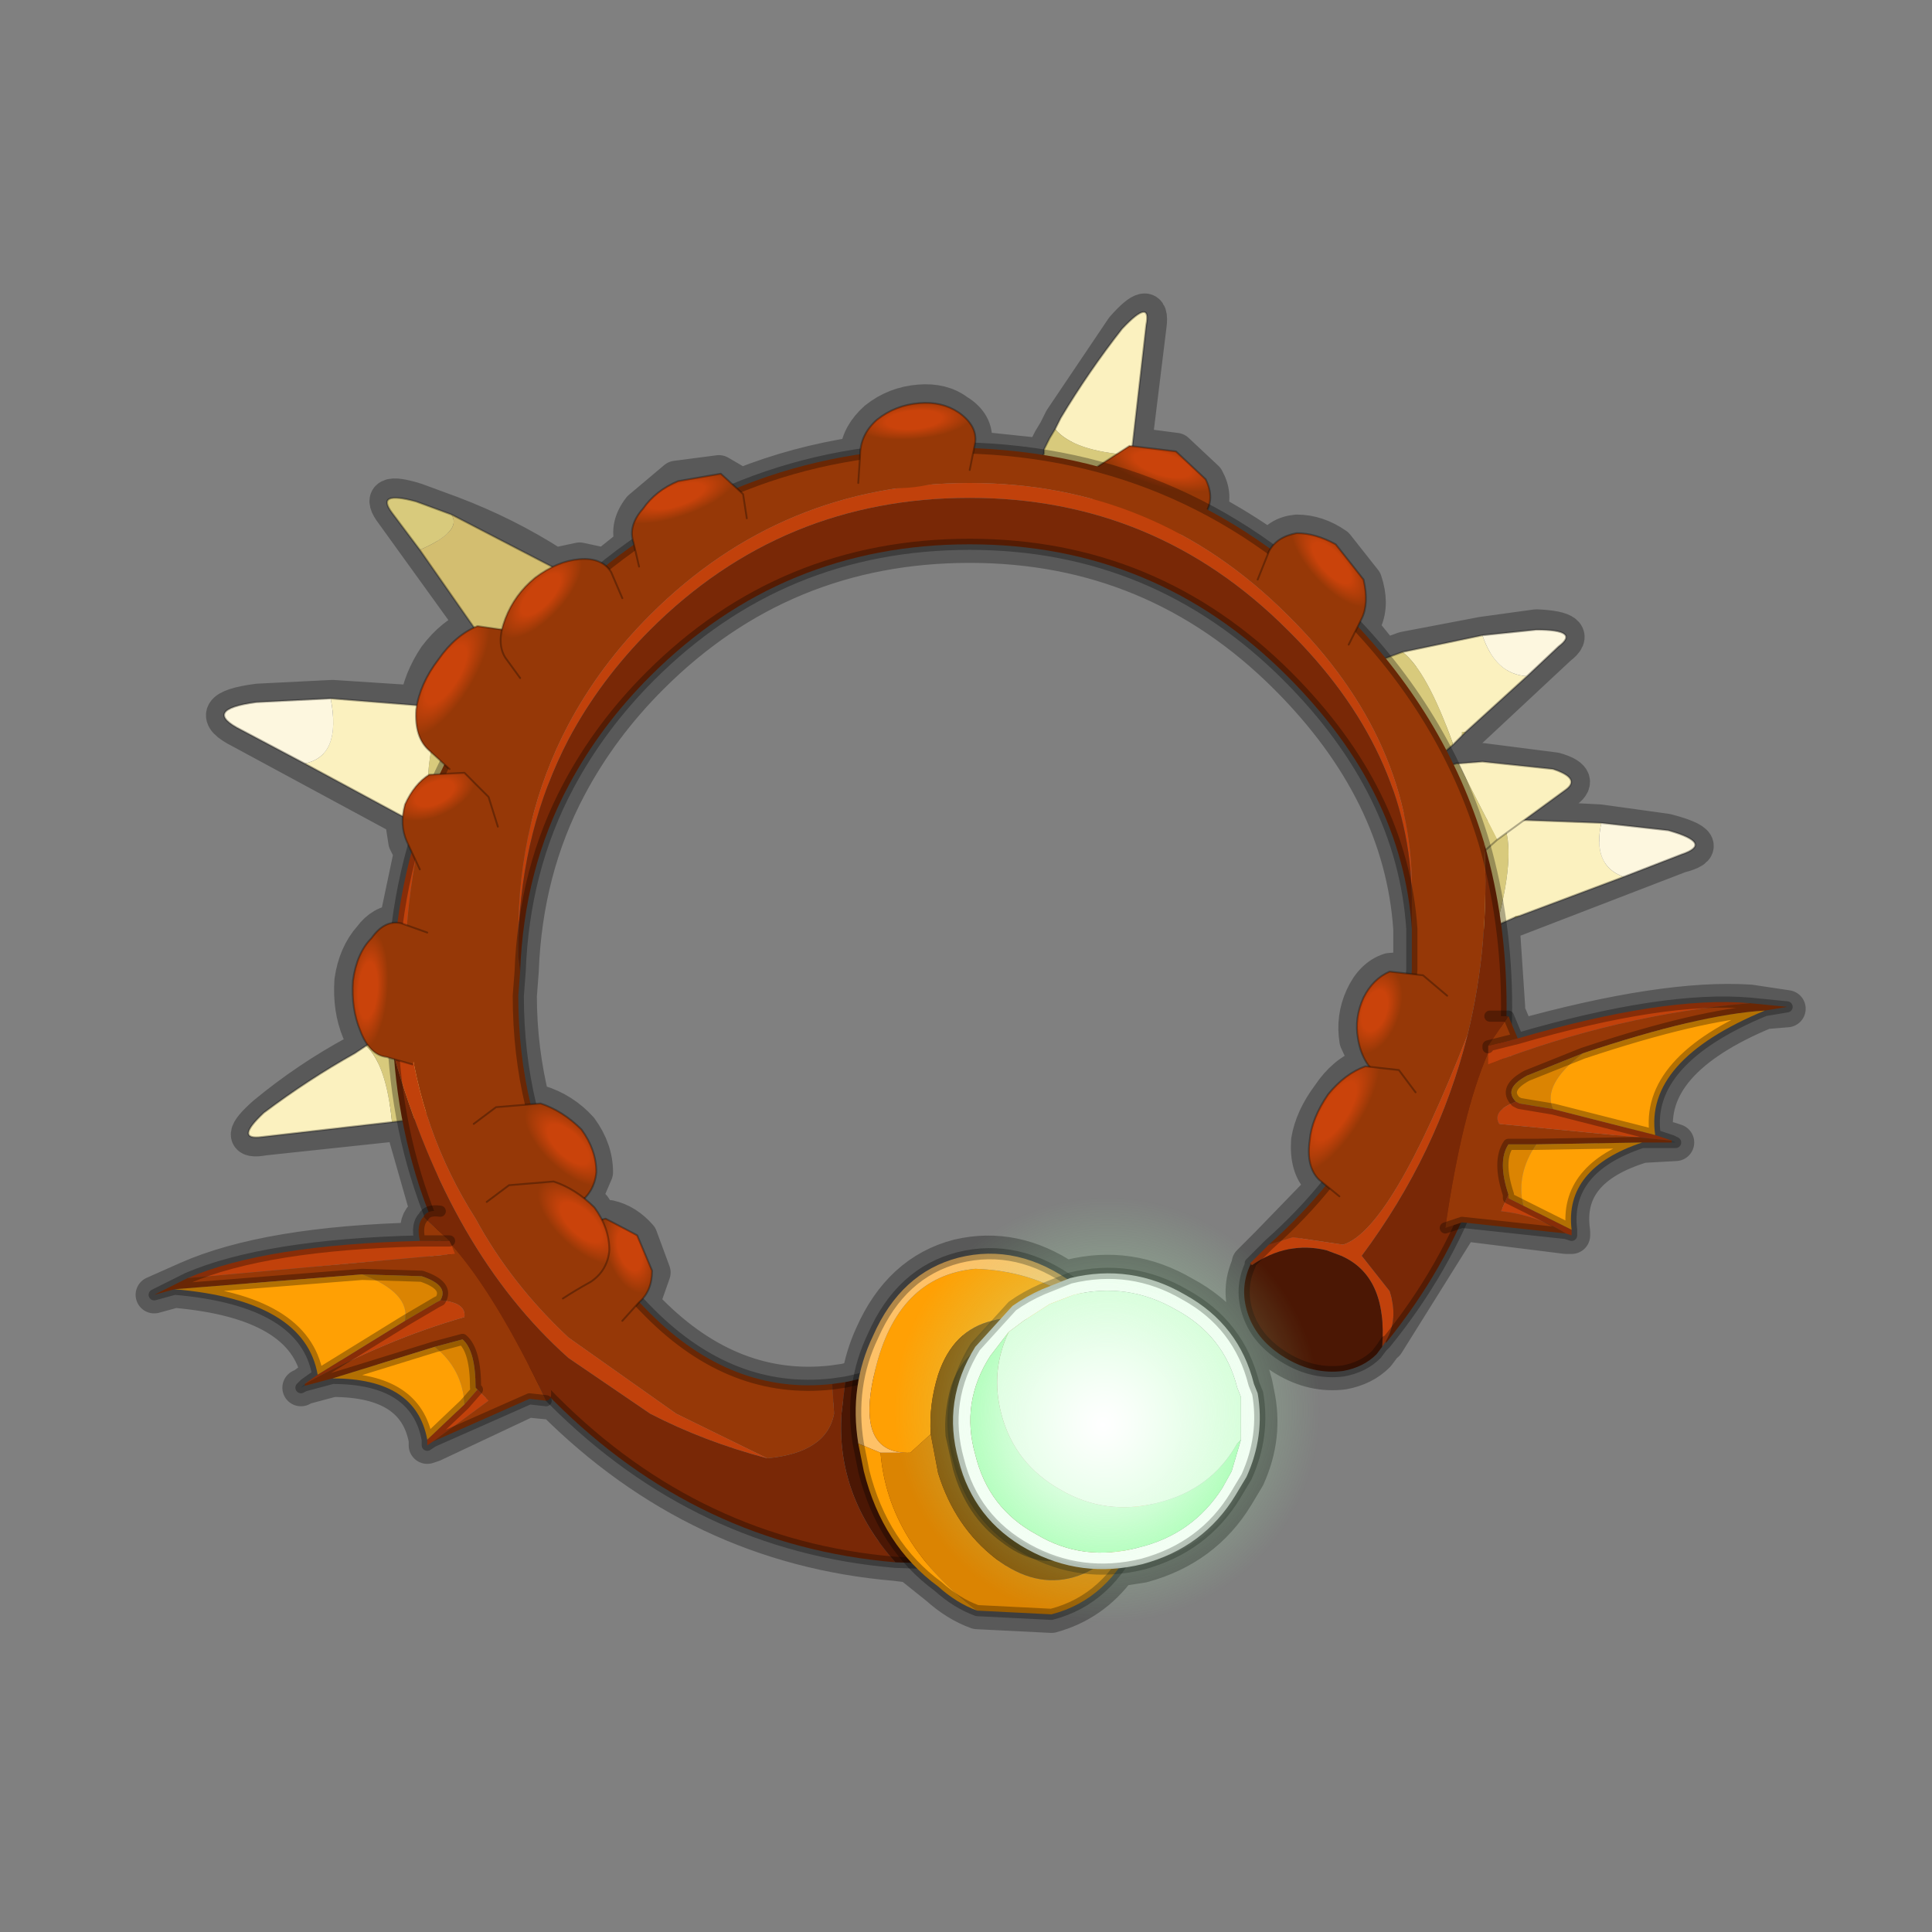 <?xml version="1.0" encoding="UTF-8" standalone="no"?>
<svg xmlns:xlink="http://www.w3.org/1999/xlink" height="520.0px" width="520.0px" xmlns="http://www.w3.org/2000/svg">
  <rect width="100%" height="100%" fill="#808080" stroke="none"/>
  <g transform="matrix(10.0, 0.0, 0.0, 10.0, 0.0, 0.0)">
    <use height="52.0" transform="matrix(1.0, 0.0, 0.0, 1.0, 0.0, 0.0)" width="52.0" xlink:href="#shape0"/>
    <use height="136.85" transform="matrix(0.056, 0.0, 0.0, 0.056, 25.536, 34.51)" width="148.25" xlink:href="#sprite0"/>
  </g>
  <defs>
    <g id="shape0" transform="matrix(1.0, 0.0, 0.0, 1.0, 0.0, 0.0)">
      <path d="M52.0 0.0 L52.0 52.0 0.0 52.0 0.0 0.0 52.0 0.0" fill="#795fa9" fill-opacity="0.0" fill-rule="evenodd" stroke="none"/>
      <path d="M30.25 8.85 L28.6 11.3 28.45 11.6 28.3 11.85 28.15 12.15 28.15 12.25 28.1 12.3 26.2 12.1 26.2 11.9 Q26.25 11.4 25.75 11.1 25.35 10.8 24.75 10.85 24.1 10.9 23.6 11.3 23.15 11.7 23.1 12.2 L23.1 12.25 Q21.45 12.5 19.95 13.1 L19.35 12.75 18.2 12.9 17.25 13.7 Q16.9 14.15 17.05 14.6 L17.05 14.65 16.3 15.25 15.6 15.1 14.9 15.25 14.85 15.2 Q13.6 14.4 12.15 13.85 L11.2 13.5 Q10.1 13.15 10.6 13.8 L12.8 16.85 Q12.2 17.1 11.75 17.7 11.35 18.3 11.25 18.95 L8.95 18.8 6.95 18.9 Q5.4 19.1 6.5 19.65 L10.85 22.0 10.95 22.65 11.1 22.95 10.7 24.85 Q10.3 24.85 10.0 25.25 9.6 25.7 9.5 26.4 9.45 27.15 9.7 27.75 L9.95 28.15 9.9 28.15 9.6 28.35 Q8.3 29.05 7.15 30.0 6.3 30.75 7.1 30.6 L10.85 30.2 11.55 32.65 11.4 32.75 Q11.2 32.95 11.3 33.4 7.2 33.5 5.05 34.45 L4.15 34.85 4.7 34.7 Q8.2 35.0 8.6 37.0 L8.2 37.3 8.1 37.35 8.2 37.3 8.95 37.1 Q11.2 37.1 11.5 38.75 L11.5 38.9 11.65 38.85 14.2 37.65 14.7 37.7 14.85 37.6 14.9 37.7 Q18.8 41.6 24.1 42.05 L24.5 42.1 25.25 42.7 Q25.75 43.15 26.3 43.35 L28.3 43.45 Q29.4 43.15 30.1 42.2 L30.75 42.1 Q32.4 41.65 33.25 40.25 L33.55 39.75 Q34.05 38.65 33.8 37.5 L33.75 37.25 Q33.35 35.65 31.85 34.85 30.4 34.0 28.8 34.4 L28.7 34.45 Q27.3 33.5 25.8 33.85 24.25 34.25 23.5 35.95 23.25 36.5 23.15 37.1 L22.75 37.2 22.4 37.25 Q19.7 37.55 17.5 35.35 L17.25 35.1 17.55 34.25 17.2 33.3 Q16.85 32.9 16.4 32.8 L16.15 32.8 15.95 32.5 15.7 32.25 16.0 31.55 Q16.0 30.95 15.6 30.4 15.15 29.9 14.5 29.7 L14.3 29.65 Q13.95 28.25 13.95 26.8 L14.0 26.15 Q14.1 23.4 15.3 21.15 16.15 19.55 17.5 18.2 21.05 14.65 26.1 14.65 31.1 14.65 34.65 18.2 37.75 21.3 38.0 25.0 L38.0 26.1 37.4 26.15 Q36.95 26.3 36.7 26.85 36.45 27.4 36.55 28.0 L36.85 28.65 36.75 28.7 Q36.2 28.9 35.8 29.5 35.35 30.1 35.25 30.7 35.2 31.4 35.55 31.75 L35.7 31.9 34.15 33.5 33.9 33.75 33.65 34.0 33.65 34.05 Q33.35 34.7 33.6 35.4 33.85 36.1 34.6 36.55 35.35 37.0 36.15 36.9 36.7 36.8 37.05 36.45 L37.2 36.25 37.3 36.1 37.3 36.15 39.3 32.95 39.35 32.9 42.15 33.25 42.3 33.25 42.3 33.15 Q42.05 31.45 44.2 30.8 L45.1 30.75 44.95 30.7 44.55 30.6 Q44.25 28.55 47.5 27.2 L48.1 27.15 47.1 27.0 Q44.8 26.85 40.85 27.95 L40.6 27.35 40.55 27.35 40.55 27.1 40.4 24.85 45.2 23.0 Q46.2 22.75 44.85 22.4 L43.05 22.15 41.1 22.05 42.15 21.25 Q42.55 20.95 41.85 20.75 L39.9 20.5 39.25 20.55 39.2 20.6 39.15 20.6 38.95 20.2 41.95 17.4 Q42.55 16.95 41.35 16.9 L39.9 17.1 37.8 17.5 37.25 17.7 36.6 16.9 36.7 16.7 Q36.9 16.25 36.7 15.65 L35.95 14.7 Q35.45 14.35 34.9 14.35 34.4 14.4 34.2 14.8 33.35 14.2 32.5 13.75 32.7 13.35 32.45 12.9 L31.65 12.15 30.5 12.0 30.9 8.75 Q31.0 8.0 30.25 8.85 Z" fill="none" stroke="#000000" stroke-linecap="round" stroke-linejoin="round" stroke-opacity="0.302" stroke-width="1.0"/>
      <path d="M30.45 12.25 L30.85 8.75 Q31.0 8.0 30.2 8.85 29.3 10.0 28.55 11.25 L28.4 11.55 Q28.9 12.15 30.45 12.25" fill="#fbf1bf" fill-rule="evenodd" stroke="none"/>
      <path d="M28.4 11.55 L28.25 11.8 28.1 12.1 28.1 12.2 27.85 12.95 30.35 13.2 30.45 12.25 Q28.9 12.15 28.4 11.55" fill="#d8ca7c" fill-rule="evenodd" stroke="none"/>
      <path d="M30.45 12.25 L30.85 8.75 Q31.0 8.0 30.2 8.85 29.3 10.0 28.55 11.25 L28.4 11.55 28.25 11.8 28.1 12.1 28.1 12.2 27.85 12.95 30.35 13.2 30.45 12.25 Z" fill="none" stroke="#000000" stroke-linecap="round" stroke-linejoin="round" stroke-opacity="0.302" stroke-width="0.05"/>
      <path d="M39.9 17.1 L37.75 17.55 Q38.4 18.05 39.1 20.0 L39.1 20.05 39.35 19.8 39.35 19.7 39.45 19.7 41.1 18.2 Q40.25 18.15 39.9 17.1" fill="#fbf1bf" fill-rule="evenodd" stroke="none"/>
      <path d="M37.75 17.55 L37.2 17.75 36.5 18.05 Q37.25 19.45 38.7 20.4 L39.1 20.05 39.1 20.0 Q38.4 18.05 37.75 17.55 M39.35 19.8 L39.45 19.7 39.35 19.7 39.35 19.8" fill="#d8ca7c" fill-rule="evenodd" stroke="none"/>
      <path d="M41.1 18.2 L41.95 17.4 Q42.55 16.95 41.35 16.95 L39.9 17.1 Q40.25 18.15 41.1 18.2" fill="#fdf7df" fill-rule="evenodd" stroke="none"/>
      <path d="M41.1 18.2 L41.95 17.4 Q42.55 16.95 41.35 16.95 L39.9 17.1 37.75 17.55 37.2 17.75 36.5 18.05 Q37.25 19.45 38.7 20.4 L39.1 20.05 39.35 19.8 39.45 19.7 41.1 18.2 Z" fill="none" stroke="#000000" stroke-linecap="round" stroke-linejoin="round" stroke-opacity="0.302" stroke-width="0.05"/>
      <path d="M29.15 13.2 L29.55 12.55 30.4 12.0 31.65 12.15 32.45 12.9 Q32.7 13.4 32.45 13.8 L32.0 14.4 Q30.3 14.3 29.15 13.2" fill="url(#gradient0)" fill-rule="evenodd" stroke="none"/>
      <path d="M29.15 13.2 L29.55 12.55 30.4 12.0 31.65 12.15 32.45 12.9 Q32.7 13.4 32.45 13.8 L32.0 14.4" fill="none" stroke="#000000" stroke-linecap="round" stroke-linejoin="round" stroke-opacity="0.302" stroke-width="0.05"/>
      <path d="M12.15 13.85 Q12.45 14.3 11.3 14.8 L10.55 13.8 Q10.1 13.2 11.2 13.5 L12.15 13.85" fill="#d8ca7c" fill-rule="evenodd" stroke="none"/>
      <path d="M11.3 14.8 Q12.45 14.3 12.15 13.85 L14.85 15.25 15.5 15.7 Q14.7 16.9 13.15 17.45 L11.3 14.8" fill="#d3be70" fill-rule="evenodd" stroke="none"/>
      <path d="M12.15 13.85 L11.2 13.5 Q10.1 13.2 10.55 13.8 L11.3 14.8 13.15 17.45 Q14.7 16.9 15.5 15.7 L14.85 15.25 12.15 13.85 Z" fill="none" stroke="#000000" stroke-linecap="round" stroke-linejoin="round" stroke-opacity="0.302" stroke-width="0.05"/>
      <path d="M43.7 23.6 Q42.85 23.3 43.1 22.15 L40.4 22.05 Q40.85 22.75 40.3 24.85 L40.3 24.9 40.75 24.7 40.8 24.65 40.9 24.65 43.7 23.6" fill="#fbf1bf" fill-rule="evenodd" stroke="none"/>
      <path d="M40.9 24.65 L40.8 24.65 40.75 24.7 40.9 24.65 M40.3 24.9 L40.3 24.85 Q40.85 22.75 40.4 22.05 L39.7 22.1 38.65 22.2 Q38.55 23.85 39.65 25.15 L40.3 24.9" fill="#d8ca7c" fill-rule="evenodd" stroke="none"/>
      <path d="M43.1 22.15 Q42.85 23.3 43.7 23.6 L45.25 23.0 Q46.15 22.7 44.9 22.35 L43.1 22.15" fill="#fdf7df" fill-rule="evenodd" stroke="none"/>
      <path d="M43.7 23.6 L40.9 24.65 M40.75 24.7 L40.3 24.9 M40.4 22.05 L43.1 22.15 44.9 22.35 Q46.15 22.7 45.25 23.0 L43.7 23.6 M40.75 24.7 L40.9 24.65 M40.4 22.05 L39.7 22.1 38.65 22.2 Q38.55 23.85 39.65 25.15 L40.3 24.9" fill="none" stroke="#000000" stroke-linecap="round" stroke-linejoin="round" stroke-opacity="0.302" stroke-width="0.05"/>
      <path d="M10.55 30.2 L7.05 30.6 Q6.3 30.7 7.1 29.95 8.3 29.05 9.55 28.35 L9.85 28.15 Q10.4 28.65 10.55 30.2" fill="#fbf1bf" fill-rule="evenodd" stroke="none"/>
      <path d="M9.85 28.15 L10.1 28.0 10.4 27.85 10.45 27.85 11.25 27.55 Q11.8 28.7 11.45 30.1 L10.55 30.2 Q10.4 28.65 9.85 28.15" fill="#d8ca7c" fill-rule="evenodd" stroke="none"/>
      <path d="M10.55 30.2 L7.05 30.6 Q6.3 30.7 7.1 29.95 8.3 29.05 9.55 28.35 L9.85 28.15 10.1 28.0 10.4 27.85 10.45 27.85 11.25 27.55 Q11.8 28.7 11.45 30.1 L10.55 30.2 Z" fill="none" stroke="#000000" stroke-linecap="round" stroke-linejoin="round" stroke-opacity="0.302" stroke-width="0.05"/>
      <path d="M40.3 22.6 L42.15 21.25 Q42.55 20.95 41.8 20.7 L39.9 20.5 39.25 20.55 40.3 22.6" fill="#fbf1bf" fill-rule="evenodd" stroke="none"/>
      <path d="M39.25 20.55 L39.2 20.55 38.7 20.7 Q38.95 21.95 39.85 23.0 L40.3 22.6 39.25 20.55" fill="#d8ca7c" fill-rule="evenodd" stroke="none"/>
      <path d="M40.3 22.6 L42.15 21.25 Q42.55 20.95 41.8 20.7 L39.9 20.5 39.25 20.55 39.2 20.55 38.7 20.7 Q38.95 21.95 39.85 23.0 L40.3 22.6 Z" fill="none" stroke="#000000" stroke-linecap="round" stroke-linejoin="round" stroke-opacity="0.302" stroke-width="0.05"/>
      <path d="M8.2 20.55 Q9.2 20.35 8.9 18.8 L12.05 19.05 Q11.35 20.05 11.55 22.35 L11.35 22.25 8.2 20.55" fill="#fbf1bf" fill-rule="evenodd" stroke="none"/>
      <path d="M11.35 22.25 L11.55 22.35 Q11.35 20.05 12.05 19.05 L12.75 19.15 13.95 19.45 Q14.1 21.55 12.85 23.1 L11.35 22.25" fill="#d8ca7c" fill-rule="evenodd" stroke="none"/>
      <path d="M8.9 18.8 Q9.2 20.35 8.2 20.55 L6.5 19.65 Q5.4 19.1 6.9 18.9 L8.9 18.8" fill="#fdf7df" fill-rule="evenodd" stroke="none"/>
      <path d="M8.2 20.55 L11.35 22.25 M12.05 19.05 L8.9 18.8 6.9 18.9 Q5.4 19.1 6.5 19.65 L8.2 20.55 M12.05 19.05 L12.75 19.15 13.95 19.45 Q14.1 21.55 12.85 23.1 L11.35 22.25" fill="none" stroke="#000000" stroke-linecap="round" stroke-linejoin="round" stroke-opacity="0.302" stroke-width="0.05"/>
      <path d="M11.55 21.5 Q12.65 18.75 14.9 16.45 L15.3 16.1 Q19.6 12.05 25.55 12.05 31.75 12.05 36.15 16.45 38.9 19.2 39.95 22.7 40.1 25.4 39.5 27.85 37.45 33.1 36.15 33.5 L34.8 33.3 34.15 33.5 Q37.75 30.3 38.0 26.1 L38.0 25.0 38.0 24.85 38.0 24.6 38.0 24.15 Q38.1 19.95 34.65 16.55 31.1 13.0 26.1 13.0 21.05 13.0 17.5 16.55 16.15 17.9 15.3 19.5 13.95 22.05 13.95 25.15 L13.95 25.25 13.95 25.3 13.95 25.55 13.95 25.75 14.0 26.15 13.95 26.8 Q13.95 29.9 15.3 32.4 16.15 34.0 17.5 35.35 19.7 37.55 22.4 37.25 L22.45 38.05 Q22.25 39.1 20.65 39.25 L18.2 38.05 15.3 36.0 Q13.75 34.55 12.8 32.8 9.8 28.1 11.55 21.5" fill="#963807" fill-rule="evenodd" stroke="none"/>
      <path d="M11.55 21.5 Q9.8 28.1 12.8 32.8 13.75 34.55 15.3 36.0 L18.2 38.05 20.65 39.25 Q18.95 38.8 17.5 38.05 L15.3 36.55 Q12.1 33.7 10.6 28.4 L10.55 27.1 Q10.55 24.05 11.55 21.5 M13.95 25.25 L13.95 25.15 Q13.95 22.05 15.3 19.5 16.15 17.9 17.5 16.55 21.05 13.0 26.1 13.0 31.1 13.0 34.65 16.55 38.1 19.95 38.0 24.15 37.95 20.2 34.65 16.95 31.1 13.4 26.1 13.4 21.05 13.4 17.5 16.95 16.15 18.3 15.3 19.9 14.05 22.3 13.95 25.25 M34.15 33.5 L34.8 33.3 36.15 33.5 Q37.45 33.1 39.5 27.85 38.7 31.05 36.65 33.8 L37.4 34.75 Q37.65 35.5 37.3 36.1 L37.2 36.25 Q37.35 34.35 36.1 33.8 L35.7 33.65 Q34.65 33.4 33.7 34.05 L33.65 34.0 33.9 33.75 34.15 33.5" fill="#c1410b" fill-rule="evenodd" stroke="none"/>
      <path d="M20.65 39.25 Q22.25 39.1 22.45 38.05 L22.4 37.25 22.75 37.2 22.65 38.05 Q22.5 40.25 24.1 42.05 18.8 41.6 14.9 37.7 11.0 33.8 10.6 28.4 12.1 33.7 15.3 36.55 L17.5 38.05 Q18.95 38.8 20.65 39.25 M14.0 26.15 L13.95 25.75 13.95 25.55 13.95 25.3 13.95 25.25 Q14.05 22.3 15.3 19.9 16.15 18.3 17.5 16.95 21.05 13.4 26.1 13.4 31.1 13.4 34.65 16.95 37.95 20.2 38.0 24.15 L38.0 24.6 38.0 24.85 38.0 25.0 Q37.75 21.3 34.65 18.2 31.1 14.65 26.1 14.65 21.05 14.65 17.5 18.2 16.15 19.55 15.3 21.15 14.1 23.4 14.0 26.15 M39.5 27.85 Q40.1 25.4 39.95 22.7 40.55 24.8 40.55 27.1 40.55 32.15 37.3 36.15 L37.3 36.1 Q37.65 35.5 37.4 34.75 L36.65 33.8 Q38.7 31.05 39.5 27.85 M33.65 34.05 L33.65 34.0 33.7 34.05 33.65 34.05" fill="#792806" fill-rule="evenodd" stroke="none"/>
      <path d="M37.2 36.25 L37.05 36.45 Q36.7 36.8 36.15 36.9 35.35 37.0 34.6 36.55 33.85 36.1 33.6 35.4 33.35 34.7 33.65 34.05 L33.7 34.05 Q34.65 33.4 35.7 33.65 L36.1 33.8 Q37.35 34.35 37.2 36.25 M24.1 42.05 Q22.5 40.25 22.65 38.05 L22.75 37.2 Q24.25 36.9 25.9 35.9 L27.75 41.95 25.55 42.1 24.1 42.05" fill="#4b1704" fill-rule="evenodd" stroke="none"/>
      <path d="M39.95 22.7 Q38.9 19.2 36.15 16.45 31.75 12.05 25.55 12.05 19.6 12.05 15.3 16.1 L14.9 16.45 Q12.65 18.75 11.55 21.5 10.55 24.05 10.55 27.1 L10.6 28.4 Q11.0 33.8 14.9 37.7 18.8 41.6 24.1 42.05 L25.55 42.1 27.75 41.95 25.9 35.9 Q24.25 36.9 22.75 37.2 L22.4 37.25 Q19.7 37.55 17.5 35.35 16.15 34.0 15.3 32.4 13.95 29.9 13.95 26.8 L14.0 26.15 Q14.1 23.4 15.3 21.15 16.15 19.55 17.5 18.2 21.05 14.65 26.1 14.65 31.1 14.65 34.65 18.2 37.75 21.3 38.0 25.0 L38.0 26.1 Q37.75 30.3 34.15 33.5 M39.95 22.7 Q40.55 24.8 40.55 27.1 40.55 32.15 37.3 36.15 L37.2 36.25 37.05 36.45 Q36.7 36.8 36.15 36.9 35.35 37.0 34.6 36.55 33.85 36.1 33.6 35.4 33.35 34.7 33.65 34.05 L33.65 34.0 33.9 33.75 34.15 33.5 M37.2 36.25 L37.3 36.1" fill="none" stroke="#000000" stroke-linecap="round" stroke-linejoin="round" stroke-opacity="0.302" stroke-width="0.3"/>
      <path d="M30.7 37.05 L30.85 37.7 Q31.35 39.65 30.6 41.35 29.85 43.05 28.3 43.45 L26.3 43.35 Q23.9 41.55 23.7 39.1 L24.5 39.1 25.05 38.6 25.25 39.65 Q25.7 41.1 26.8 41.95 27.85 42.75 28.9 42.45 29.95 42.15 30.4 40.95 30.8 39.75 30.35 38.3 L30.0 37.45 30.7 37.05" fill="#db8402" fill-rule="evenodd" stroke="none"/>
      <path d="M26.3 43.35 Q25.75 43.15 25.25 42.7 23.75 41.6 23.25 39.6 L23.1 38.85 23.7 39.1 Q23.9 41.55 26.3 43.35 M24.5 39.1 Q23.0 39.15 23.55 36.9 24.15 34.35 26.25 34.15 29.2 34.25 30.7 37.05 L30.0 37.45 28.8 36.05 Q27.75 35.25 26.7 35.55 25.65 35.8 25.25 37.0 25.0 37.8 25.05 38.6 L24.5 39.1" fill="#ffa004" fill-rule="evenodd" stroke="none"/>
      <path d="M30.0 37.45 L30.35 38.3 Q30.8 39.75 30.4 40.95 29.95 42.15 28.9 42.45 27.85 42.75 26.8 41.95 25.7 41.1 25.25 39.65 L25.05 38.6 Q25.0 37.8 25.25 37.0 25.65 35.8 26.7 35.55 27.75 35.25 28.8 36.05 L30.0 37.45" fill="#865102" fill-rule="evenodd" stroke="none"/>
      <path d="M23.1 38.85 Q22.85 37.3 23.5 35.95 24.25 34.25 25.8 33.85 27.4 33.45 28.9 34.55 30.1 35.5 30.7 37.05 29.2 34.25 26.25 34.15 24.15 34.35 23.55 36.9 23.0 39.15 24.5 39.1 L23.7 39.1 23.1 38.85" fill="#fec167" fill-rule="evenodd" stroke="none"/>
      <path d="M23.1 38.85 Q22.85 37.3 23.5 35.95 24.25 34.25 25.8 33.85 27.4 33.45 28.9 34.55 30.1 35.5 30.7 37.05 L30.85 37.7 Q31.35 39.65 30.6 41.35 29.85 43.05 28.3 43.45 L26.3 43.35 Q25.75 43.15 25.25 42.7 23.75 41.6 23.25 39.6 L23.1 38.85 Z" fill="none" stroke="#000000" stroke-linecap="round" stroke-linejoin="round" stroke-opacity="0.302" stroke-width="0.3"/>
      <path d="M29.65 37.65 L30.0 38.45 Q30.35 39.65 30.0 40.7 29.65 41.7 28.75 41.95 27.85 42.2 26.95 41.5 26.0 40.8 25.65 39.55 L25.45 38.65 Q25.4 38.0 25.6 37.3 25.95 36.3 26.85 36.05 27.75 35.8 28.65 36.5 L29.65 37.65" fill="#543201" fill-rule="evenodd" stroke="none"/>
      <path d="M33.4 38.75 L33.4 37.6 33.3 37.35 Q32.95 35.95 31.65 35.25 30.35 34.5 28.9 34.85 L28.25 35.1 27.55 35.55 27.15 35.85 26.65 36.5 Q25.85 37.75 26.25 39.15 26.6 40.6 27.9 41.3 29.15 42.05 30.65 41.65 32.1 41.3 32.9 40.05 L33.15 39.6 33.4 38.75 M33.55 39.75 L33.25 40.25 Q32.4 41.65 30.75 42.1 29.1 42.5 27.65 41.7 26.2 40.9 25.8 39.3 25.35 37.7 26.25 36.25 L27.25 35.15 Q27.6 34.9 28.05 34.7 L28.8 34.4 Q30.45 34.0 31.9 34.85 33.35 35.65 33.75 37.25 L33.85 37.5 Q34.05 38.65 33.55 39.75" fill="#ffffff" fill-rule="evenodd" stroke="none"/>
      <path d="M33.4 38.75 L33.15 39.6 32.9 40.05 Q32.1 41.3 30.65 41.65 29.15 42.05 27.9 41.3 26.6 40.6 26.25 39.15 25.85 37.75 26.65 36.5 L27.15 35.85 Q26.65 36.9 26.95 38.05 27.3 39.4 28.55 40.1 29.75 40.8 31.15 40.45 32.6 40.1 33.3 38.85 L33.4 38.75" fill="#a6ffb2" fill-rule="evenodd" stroke="none"/>
      <path d="M27.15 35.85 L27.55 35.55 28.25 35.1 28.9 34.85 Q30.35 34.5 31.65 35.25 32.95 35.95 33.3 37.35 L33.4 37.6 33.4 38.75 33.3 38.85 Q32.6 40.1 31.15 40.45 29.75 40.8 28.55 40.1 27.3 39.4 26.95 38.05 26.65 36.9 27.15 35.85" fill="#ddffe0" fill-rule="evenodd" stroke="none"/>
      <path d="M33.55 39.75 L33.25 40.25 Q32.4 41.65 30.75 42.1 29.1 42.5 27.65 41.7 26.2 40.9 25.8 39.3 25.35 37.7 26.25 36.25 L27.25 35.15 Q27.6 34.9 28.05 34.7 L28.8 34.4 Q30.45 34.0 31.9 34.85 33.35 35.65 33.75 37.25 L33.85 37.5 Q34.05 38.65 33.55 39.75 Z" fill="none" stroke="#000000" stroke-linecap="round" stroke-linejoin="round" stroke-opacity="0.302" stroke-width="0.3"/>
      <path d="M11.4 32.75 L12.1 33.4 11.3 33.4 Q11.2 32.95 11.4 32.75 M12.15 33.5 Q13.35 34.85 14.7 37.7 L14.25 37.65 11.65 38.8 13.15 37.7 12.8 37.35 Q12.8 36.35 12.45 36.05 L11.7 36.25 8.95 37.1 8.2 37.3 8.2 37.25 Q10.4 36.05 12.5 35.45 12.55 35.05 11.85 35.0 12.1 34.6 11.35 34.35 L9.75 34.3 4.7 34.7 4.15 34.85 5.05 34.4 12.25 33.75 12.15 33.5" fill="#963807" fill-rule="evenodd" stroke="none"/>
      <path d="M12.1 33.4 L12.15 33.5 12.25 33.75 5.05 34.4 Q7.15 33.5 11.3 33.4 L12.1 33.4 M11.85 35.0 Q12.55 35.05 12.5 35.45 10.4 36.05 8.2 37.25 L8.55 37.0 10.9 35.55 11.75 35.05 11.85 35.0 M12.8 37.35 L13.15 37.7 11.65 38.8 11.5 38.9 11.5 38.75 12.5 37.8 12.85 37.4 12.8 37.35" fill="#c1410b" fill-rule="evenodd" stroke="none"/>
      <path d="M11.4 32.75 Q11.5 32.55 11.85 32.6 12.95 33.65 14.1 35.7 15.15 37.65 14.7 37.7 13.35 34.85 12.15 33.5 L12.1 33.4 11.4 32.75" fill="#792806" fill-rule="evenodd" stroke="none"/>
      <path d="M9.75 34.3 L11.35 34.35 Q12.1 34.6 11.85 35.0 L11.75 35.05 10.9 35.55 Q11.05 34.8 9.75 34.3 M11.7 36.25 L12.45 36.05 Q12.8 36.35 12.8 37.35 L12.85 37.4 12.5 37.8 Q12.45 36.85 11.7 36.25" fill="#db8402" fill-rule="evenodd" stroke="none"/>
      <path d="M4.7 34.7 L9.75 34.3 Q11.05 34.8 10.9 35.55 L8.55 37.0 Q8.2 35.0 4.7 34.7 M8.95 37.1 L11.7 36.25 Q12.45 36.85 12.5 37.8 L11.5 38.75 Q11.2 37.1 8.95 37.1" fill="#ffa004" fill-rule="evenodd" stroke="none"/>
      <path d="M8.2 37.25 L8.2 37.3 8.1 37.35 8.2 37.25" fill="#415258" fill-rule="evenodd" stroke="none"/>
      <path d="M11.85 32.6 Q11.5 32.55 11.4 32.75 11.2 32.95 11.3 33.4 7.15 33.5 5.05 34.4 L4.15 34.85 4.7 34.7 9.75 34.3 11.35 34.35 Q12.1 34.6 11.85 35.0 M8.2 37.3 L8.95 37.1 11.7 36.25 12.45 36.05 Q12.8 36.35 12.8 37.35 M11.65 38.8 L14.25 37.65 14.7 37.7 M10.9 35.55 L11.75 35.05 11.85 35.0 M11.5 38.75 L11.5 38.9 11.65 38.8 M12.5 37.8 L11.5 38.75 Q11.2 37.1 8.95 37.1 M12.5 37.8 L12.85 37.4 12.8 37.35 M11.3 33.4 L12.1 33.4 M8.2 37.25 L8.1 37.35 8.2 37.3 M8.55 37.0 L8.2 37.25 M4.7 34.7 Q8.2 35.0 8.55 37.0 L10.9 35.55" fill="none" stroke="#000000" stroke-linecap="round" stroke-linejoin="round" stroke-opacity="0.302" stroke-width="0.3"/>
      <path d="M40.6 27.35 L40.05 28.15 40.85 27.95 40.6 27.35 M40.05 28.35 Q39.35 29.95 38.9 33.05 L39.35 32.9 42.15 33.2 Q41.35 32.7 40.4 32.6 L40.6 32.15 Q40.3 31.25 40.6 30.8 L41.35 30.8 44.2 30.75 45.0 30.75 45.0 30.7 40.35 30.25 Q40.15 29.9 40.8 29.65 40.45 29.3 41.1 28.95 L42.6 28.35 Q45.75 27.3 47.5 27.2 L48.1 27.1 47.1 27.0 Q43.55 27.3 40.05 28.65 L40.05 28.35" fill="#963807" fill-rule="evenodd" stroke="none"/>
      <path d="M40.05 28.15 L40.05 28.2 40.05 28.35 40.05 28.65 Q43.55 27.3 47.1 27.0 44.8 26.8 40.85 27.95 L40.05 28.15 M40.8 29.65 Q40.15 29.9 40.35 30.25 L45.0 30.7 44.55 30.55 41.8 29.85 40.9 29.7 40.8 29.65 M40.6 32.15 L40.4 32.6 Q41.35 32.7 42.15 33.2 L42.3 33.25 42.3 33.1 41.0 32.45 40.6 32.25 40.6 32.15" fill="#c1410b" fill-rule="evenodd" stroke="none"/>
      <path d="M40.6 27.35 L40.1 27.35 Q39.3 28.7 38.9 31.0 38.4 33.2 38.9 33.05 39.35 29.95 40.05 28.35 L40.05 28.2 40.05 28.15 40.6 27.35" fill="#792806" fill-rule="evenodd" stroke="none"/>
      <path d="M42.6 28.35 L41.1 28.95 Q40.45 29.3 40.8 29.65 L40.9 29.7 41.8 29.85 Q41.5 29.2 42.6 28.35 M41.35 30.8 L40.6 30.8 Q40.3 31.25 40.6 32.15 L40.6 32.25 41.0 32.45 Q40.8 31.6 41.35 30.8" fill="#db8402" fill-rule="evenodd" stroke="none"/>
      <path d="M47.5 27.2 Q45.75 27.3 42.6 28.35 41.5 29.2 41.8 29.85 L44.55 30.55 Q44.25 28.55 47.5 27.2 M44.2 30.75 L41.35 30.8 Q40.8 31.6 41.0 32.45 L42.3 33.1 Q42.1 31.45 44.2 30.75" fill="#ffa004" fill-rule="evenodd" stroke="none"/>
      <path d="M45.0 30.7 L45.0 30.75 45.1 30.75 45.0 30.7" fill="#415258" fill-rule="evenodd" stroke="none"/>
      <path d="M40.1 27.35 L40.6 27.35 40.85 27.95 Q44.8 26.8 47.1 27.0 L48.1 27.1 47.5 27.2 Q45.75 27.3 42.6 28.35 L41.1 28.95 Q40.45 29.3 40.8 29.65 M40.05 28.15 L40.05 28.2 M45.0 30.75 L44.2 30.75 41.35 30.8 40.6 30.8 Q40.3 31.25 40.6 32.15 M42.15 33.2 L39.35 32.9 38.9 33.05 M41.8 29.85 L40.9 29.7 40.8 29.65 M41.8 29.85 L44.55 30.55 45.0 30.7 45.1 30.75 45.0 30.75 M41.0 32.45 L42.3 33.1 42.3 33.25 42.15 33.2 M41.0 32.45 L40.6 32.25 40.6 32.15 M40.85 27.95 L40.05 28.15 M47.5 27.2 Q44.25 28.55 44.55 30.55 M44.2 30.75 Q42.1 31.45 42.3 33.1" fill="none" stroke="#000000" stroke-linecap="round" stroke-linejoin="round" stroke-opacity="0.302" stroke-width="0.3"/>
      <path d="M20.1 13.95 Q18.9 15.0 17.2 15.25 L17.05 14.6 Q16.9 14.15 17.3 13.7 17.65 13.2 18.25 12.95 L19.4 12.75 20.0 13.3 20.1 13.95" fill="url(#gradient1)" fill-rule="evenodd" stroke="none"/>
      <path d="M17.2 15.25 L17.05 14.6 Q16.9 14.15 17.3 13.7 17.65 13.2 18.25 12.95 L19.4 12.75 20.0 13.3 20.1 13.95" fill="none" stroke="#000000" stroke-linecap="round" stroke-linejoin="round" stroke-opacity="0.302" stroke-width="0.05"/>
      <path d="M12.1 20.7 L11.55 20.2 Q11.15 19.85 11.2 19.1 11.3 18.4 11.8 17.75 12.25 17.1 12.85 16.85 L13.9 17.0 14.35 17.65 Q13.7 19.55 12.1 20.7" fill="url(#gradient2)" fill-rule="evenodd" stroke="none"/>
      <path d="M12.1 20.7 L11.55 20.2 Q11.15 19.85 11.2 19.1 11.3 18.4 11.8 17.75 12.25 17.1 12.85 16.85 L13.9 17.0 14.35 17.65" fill="none" stroke="#000000" stroke-linecap="round" stroke-linejoin="round" stroke-opacity="0.302" stroke-width="0.05"/>
      <path d="M16.75 16.1 Q15.7 17.65 14.0 18.25 L13.6 17.7 Q13.35 17.3 13.6 16.65 13.85 16.0 14.4 15.55 15.0 15.1 15.6 15.05 16.2 15.0 16.45 15.4 L16.75 16.1" fill="url(#gradient3)" fill-rule="evenodd" stroke="none"/>
      <path d="M14.0 18.25 L13.6 17.7 Q13.35 17.3 13.6 16.65 13.85 16.0 14.4 15.55 15.0 15.1 15.6 15.05 16.2 15.0 16.45 15.4 L16.75 16.1" fill="none" stroke="#000000" stroke-linecap="round" stroke-linejoin="round" stroke-opacity="0.302" stroke-width="0.05"/>
      <path d="M11.1 28.65 L10.4 28.45 Q9.95 28.4 9.7 27.75 9.45 27.15 9.5 26.4 9.6 25.65 10.0 25.25 10.35 24.75 10.8 24.85 L11.5 25.1 Q11.85 27.0 11.1 28.65" fill="url(#gradient4)" fill-rule="evenodd" stroke="none"/>
      <path d="M11.1 28.65 L10.4 28.45 Q9.95 28.4 9.7 27.75 9.45 27.15 9.5 26.4 9.6 25.65 10.0 25.25 10.35 24.75 10.8 24.85 L11.5 25.1" fill="none" stroke="#000000" stroke-linecap="round" stroke-linejoin="round" stroke-opacity="0.302" stroke-width="0.05"/>
      <path d="M13.4 22.25 Q12.6 23.4 11.3 23.4 L10.95 22.65 Q10.75 22.2 10.9 21.65 11.15 21.1 11.55 20.85 L12.5 20.8 13.15 21.45 13.4 22.25" fill="url(#gradient5)" fill-rule="evenodd" stroke="none"/>
      <path d="M11.3 23.4 L10.95 22.65 Q10.75 22.2 10.9 21.65 11.15 21.1 11.55 20.85 L12.5 20.8 13.15 21.45 13.4 22.25" fill="none" stroke="#000000" stroke-linecap="round" stroke-linejoin="round" stroke-opacity="0.302" stroke-width="0.05"/>
      <path d="M23.1 13.0 L23.15 12.25 Q23.15 11.7 23.6 11.3 24.1 10.9 24.75 10.85 25.35 10.8 25.8 11.1 26.3 11.45 26.25 11.9 L26.1 12.65 Q24.6 13.4 23.1 13.0" fill="url(#gradient6)" fill-rule="evenodd" stroke="none"/>
      <path d="M23.1 13.0 L23.15 12.25 Q23.15 11.7 23.6 11.3 24.1 10.9 24.75 10.85 25.35 10.8 25.8 11.1 26.3 11.45 26.25 11.9 L26.1 12.65" fill="none" stroke="#000000" stroke-linecap="round" stroke-linejoin="round" stroke-opacity="0.302" stroke-width="0.05"/>
      <path d="M33.85 15.6 Q34.8 16.95 36.3 17.35 L36.65 16.65 Q36.85 16.25 36.7 15.6 L35.95 14.65 Q35.4 14.35 34.9 14.35 34.35 14.45 34.15 14.85 L33.85 15.6" fill="url(#gradient7)" fill-rule="evenodd" stroke="none"/>
      <path d="M36.3 17.35 L36.65 16.65 Q36.85 16.25 36.7 15.6 L35.95 14.65 Q35.4 14.35 34.9 14.35 34.35 14.45 34.15 14.85 L33.85 15.6" fill="none" stroke="#000000" stroke-linecap="round" stroke-linejoin="round" stroke-opacity="0.302" stroke-width="0.05"/>
      <path d="M14.8 32.85 Q15.1 32.65 15.55 32.4 16.0 32.1 16.05 31.55 16.05 30.95 15.65 30.4 15.15 29.9 14.55 29.7 L13.35 29.8 12.75 30.25 Q13.15 31.9 14.8 32.85" fill="url(#gradient8)" fill-rule="evenodd" stroke="none"/>
      <path d="M14.8 32.85 Q15.1 32.65 15.55 32.4 16.0 32.1 16.05 31.55 16.05 30.95 15.65 30.4 15.15 29.9 14.55 29.7 L13.35 29.8 12.75 30.25" fill="none" stroke="#000000" stroke-linecap="round" stroke-linejoin="round" stroke-opacity="0.302" stroke-width="0.05"/>
      <path d="M15.15 33.5 Q15.55 34.9 16.75 35.55 L17.2 35.05 Q17.55 34.75 17.55 34.2 L17.15 33.25 16.3 32.8 15.55 33.0 15.15 33.5" fill="url(#gradient9)" fill-rule="evenodd" stroke="none"/>
      <path d="M16.75 35.55 L17.2 35.05 Q17.55 34.75 17.55 34.2 L17.15 33.25 16.3 32.8 15.55 33.0 15.15 33.5" fill="none" stroke="#000000" stroke-linecap="round" stroke-linejoin="round" stroke-opacity="0.302" stroke-width="0.05"/>
      <path d="M13.1 32.35 Q13.5 34.0 15.15 34.95 15.45 34.75 15.9 34.5 16.35 34.2 16.4 33.65 16.4 33.05 16.0 32.5 15.5 32.0 14.9 31.8 L13.7 31.9 13.1 32.35" fill="url(#gradient10)" fill-rule="evenodd" stroke="none"/>
      <path d="M15.15 34.95 Q15.45 34.75 15.9 34.5 16.35 34.2 16.4 33.65 16.4 33.05 16.0 32.5 15.5 32.0 14.9 31.8 L13.7 31.9 13.1 32.35" fill="none" stroke="#000000" stroke-linecap="round" stroke-linejoin="round" stroke-opacity="0.302" stroke-width="0.05"/>
      <path d="M38.95 26.8 Q38.8 28.4 37.7 29.4 L37.1 28.95 Q36.65 28.6 36.55 27.95 36.45 27.4 36.7 26.85 36.95 26.35 37.4 26.15 L38.3 26.25 38.95 26.8" fill="url(#gradient11)" fill-rule="evenodd" stroke="none"/>
      <path d="M37.7 29.4 L37.1 28.95 Q36.65 28.6 36.55 27.95 36.45 27.4 36.7 26.85 36.95 26.35 37.4 26.15 L38.3 26.25 38.95 26.8" fill="none" stroke="#000000" stroke-linecap="round" stroke-linejoin="round" stroke-opacity="0.302" stroke-width="0.05"/>
      <path d="M36.05 32.2 L35.5 31.75 Q35.15 31.4 35.25 30.7 35.3 30.1 35.75 29.45 36.2 28.9 36.75 28.7 L37.65 28.8 38.1 29.4 Q37.5 31.15 36.05 32.2" fill="url(#gradient12)" fill-rule="evenodd" stroke="none"/>
      <path d="M36.05 32.2 L35.5 31.75 Q35.15 31.4 35.25 30.7 35.3 30.1 35.75 29.45 36.2 28.9 36.75 28.7 L37.65 28.8 38.1 29.4" fill="none" stroke="#000000" stroke-linecap="round" stroke-linejoin="round" stroke-opacity="0.302" stroke-width="0.05"/>
      <path d="M35.65 37.95 Q35.65 40.4 33.95 42.1 32.25 43.8 29.8 43.8 27.4 43.8 25.65 42.1 23.95 40.4 23.95 37.95 23.95 35.55 25.65 33.85 27.4 32.15 29.8 32.15 32.25 32.15 33.95 33.85 35.65 35.55 35.65 37.95" fill="url(#gradient13)" fill-rule="evenodd" stroke="none"/>
    </g>
    <radialGradient cx="0" cy="0" gradientTransform="matrix(0.003, 0.001, -7.0E-4, 0.001, 31.3, 12.5)" gradientUnits="userSpaceOnUse" id="gradient0" r="819.2" spreadMethod="pad">
      <stop offset="0.302" stop-color="#ca430b"/>
      <stop offset="0.643" stop-color="#963807"/>
      <stop offset="0.933" stop-color="#963807"/>
    </radialGradient>
    <radialGradient cx="0" cy="0" gradientTransform="matrix(0.003, -0.001, 4.0E-4, 0.001, 18.2, 13.35)" gradientUnits="userSpaceOnUse" id="gradient1" r="819.2" spreadMethod="pad">
      <stop offset="0.302" stop-color="#ca430b"/>
      <stop offset="0.643" stop-color="#963807"/>
      <stop offset="0.933" stop-color="#963807"/>
    </radialGradient>
    <radialGradient cx="0" cy="0" gradientTransform="matrix(0.002, -0.003, 0.001, 0.001, 12.0, 18.15)" gradientUnits="userSpaceOnUse" id="gradient2" r="819.2" spreadMethod="pad">
      <stop offset="0.302" stop-color="#ca430b"/>
      <stop offset="0.643" stop-color="#963807"/>
      <stop offset="0.933" stop-color="#963807"/>
    </radialGradient>
    <radialGradient cx="0" cy="0" gradientTransform="matrix(0.002, -0.002, 7.0E-4, 0.001, 14.55, 16.0)" gradientUnits="userSpaceOnUse" id="gradient3" r="819.2" spreadMethod="pad">
      <stop offset="0.302" stop-color="#ca430b"/>
      <stop offset="0.643" stop-color="#963807"/>
      <stop offset="0.933" stop-color="#963807"/>
    </radialGradient>
    <radialGradient cx="0" cy="0" gradientTransform="matrix(3.0E-4, -0.003, 0.001, 3.0E-4, 9.9, 26.65)" gradientUnits="userSpaceOnUse" id="gradient4" r="819.2" spreadMethod="pad">
      <stop offset="0.302" stop-color="#ca430b"/>
      <stop offset="0.643" stop-color="#963807"/>
      <stop offset="0.933" stop-color="#963807"/>
    </radialGradient>
    <radialGradient cx="0" cy="0" gradientTransform="matrix(0.002, -0.001, 6.0E-4, 0.001, 11.7, 21.35)" gradientUnits="userSpaceOnUse" id="gradient5" r="819.2" spreadMethod="pad">
      <stop offset="0.302" stop-color="#ca430b"/>
      <stop offset="0.643" stop-color="#963807"/>
      <stop offset="0.933" stop-color="#963807"/>
    </radialGradient>
    <radialGradient cx="0" cy="0" gradientTransform="matrix(0.003, -2.0E-4, -1.0E-4, 0.001, 24.6, 11.3)" gradientUnits="userSpaceOnUse" id="gradient6" r="819.2" spreadMethod="pad">
      <stop offset="0.302" stop-color="#ca430b"/>
      <stop offset="0.643" stop-color="#963807"/>
      <stop offset="0.933" stop-color="#963807"/>
    </radialGradient>
    <radialGradient cx="0" cy="0" gradientTransform="matrix(-0.002, -0.002, -6.0E-4, 0.001, 35.85, 15.15)" gradientUnits="userSpaceOnUse" id="gradient7" r="819.2" spreadMethod="pad">
      <stop offset="0.302" stop-color="#ca430b"/>
      <stop offset="0.643" stop-color="#963807"/>
      <stop offset="0.933" stop-color="#963807"/>
    </radialGradient>
    <radialGradient cx="0" cy="0" gradientTransform="matrix(-0.002, -0.002, -0.001, 8.0E-4, 15.3, 30.8)" gradientUnits="userSpaceOnUse" id="gradient8" r="819.2" spreadMethod="pad">
      <stop offset="0.302" stop-color="#ca430b"/>
      <stop offset="0.643" stop-color="#963807"/>
      <stop offset="0.933" stop-color="#963807"/>
    </radialGradient>
    <radialGradient cx="0" cy="0" gradientTransform="matrix(-0.001, -0.002, -9.0E-4, 9.0E-4, 16.95, 33.65)" gradientUnits="userSpaceOnUse" id="gradient9" r="819.2" spreadMethod="pad">
      <stop offset="0.302" stop-color="#ca430b"/>
      <stop offset="0.643" stop-color="#963807"/>
      <stop offset="0.933" stop-color="#963807"/>
    </radialGradient>
    <radialGradient cx="0" cy="0" gradientTransform="matrix(-0.002, -0.002, -0.001, 8.0E-4, 15.65, 32.9)" gradientUnits="userSpaceOnUse" id="gradient10" r="819.2" spreadMethod="pad">
      <stop offset="0.302" stop-color="#ca430b"/>
      <stop offset="0.643" stop-color="#963807"/>
      <stop offset="0.933" stop-color="#963807"/>
    </radialGradient>
    <radialGradient cx="0" cy="0" gradientTransform="matrix(0.001, -0.002, 0.001, 9.0E-4, 37.0, 27.2)" gradientUnits="userSpaceOnUse" id="gradient11" r="819.2" spreadMethod="pad">
      <stop offset="0.302" stop-color="#ca430b"/>
      <stop offset="0.643" stop-color="#963807"/>
      <stop offset="0.933" stop-color="#963807"/>
    </radialGradient>
    <radialGradient cx="0" cy="0" gradientTransform="matrix(0.002, -0.003, 0.001, 9.0E-4, 35.95, 29.9)" gradientUnits="userSpaceOnUse" id="gradient12" r="819.2" spreadMethod="pad">
      <stop offset="0.302" stop-color="#ca430b"/>
      <stop offset="0.643" stop-color="#963807"/>
      <stop offset="0.933" stop-color="#963807"/>
    </radialGradient>
    <radialGradient cx="0" cy="0" gradientTransform="matrix(0.007, 0.0, 0.0, 0.007, 29.8, 37.95)" gradientUnits="userSpaceOnUse" id="gradient13" r="819.2" spreadMethod="pad">
      <stop offset="0.0" stop-color="#e3fee7" stop-opacity="0.624"/>
      <stop offset="1.0" stop-color="#9dfba6" stop-opacity="0.0"/>
    </radialGradient>
    <g id="sprite0" transform="matrix(1.0, 0.0, 0.0, 1.0, 73.5, 65.0)">
      <use height="136.85" transform="matrix(1.0, 0.0, 0.0, 1.0, -73.5, -65.0)" width="148.25" xlink:href="#shape1"/>
    </g>
    <g id="shape1" transform="matrix(1.0, 0.0, 0.0, 1.0, 73.5, 65.0)">
      <path d="M36.65 -54.65 Q60.05 -42.0 69.75 -17.95 80.55 8.9 68.0 34.1 55.45 59.35 26.8 68.2 -1.8 77.05 -29.7 64.3 -57.6 51.6 -68.45 24.75 -79.3 -2.05 -66.75 -27.25 L-66.7 -27.3 Q-54.1 -52.5 -25.5 -61.4 3.1 -70.2 31.0 -57.5 L36.65 -54.65" fill="url(#gradient14)" fill-rule="evenodd" stroke="none"/>
    </g>
    <radialGradient cx="0" cy="0" gradientTransform="matrix(0.091, 0.0, 0.0, 0.091, 0.6, 3.4)" gradientUnits="userSpaceOnUse" id="gradient14" r="819.2" spreadMethod="pad">
      <stop offset="0.0" stop-color="#ffffff"/>
      <stop offset="1.0" stop-color="#ffffff" stop-opacity="0.0"/>
    </radialGradient>
  </defs>
</svg>
